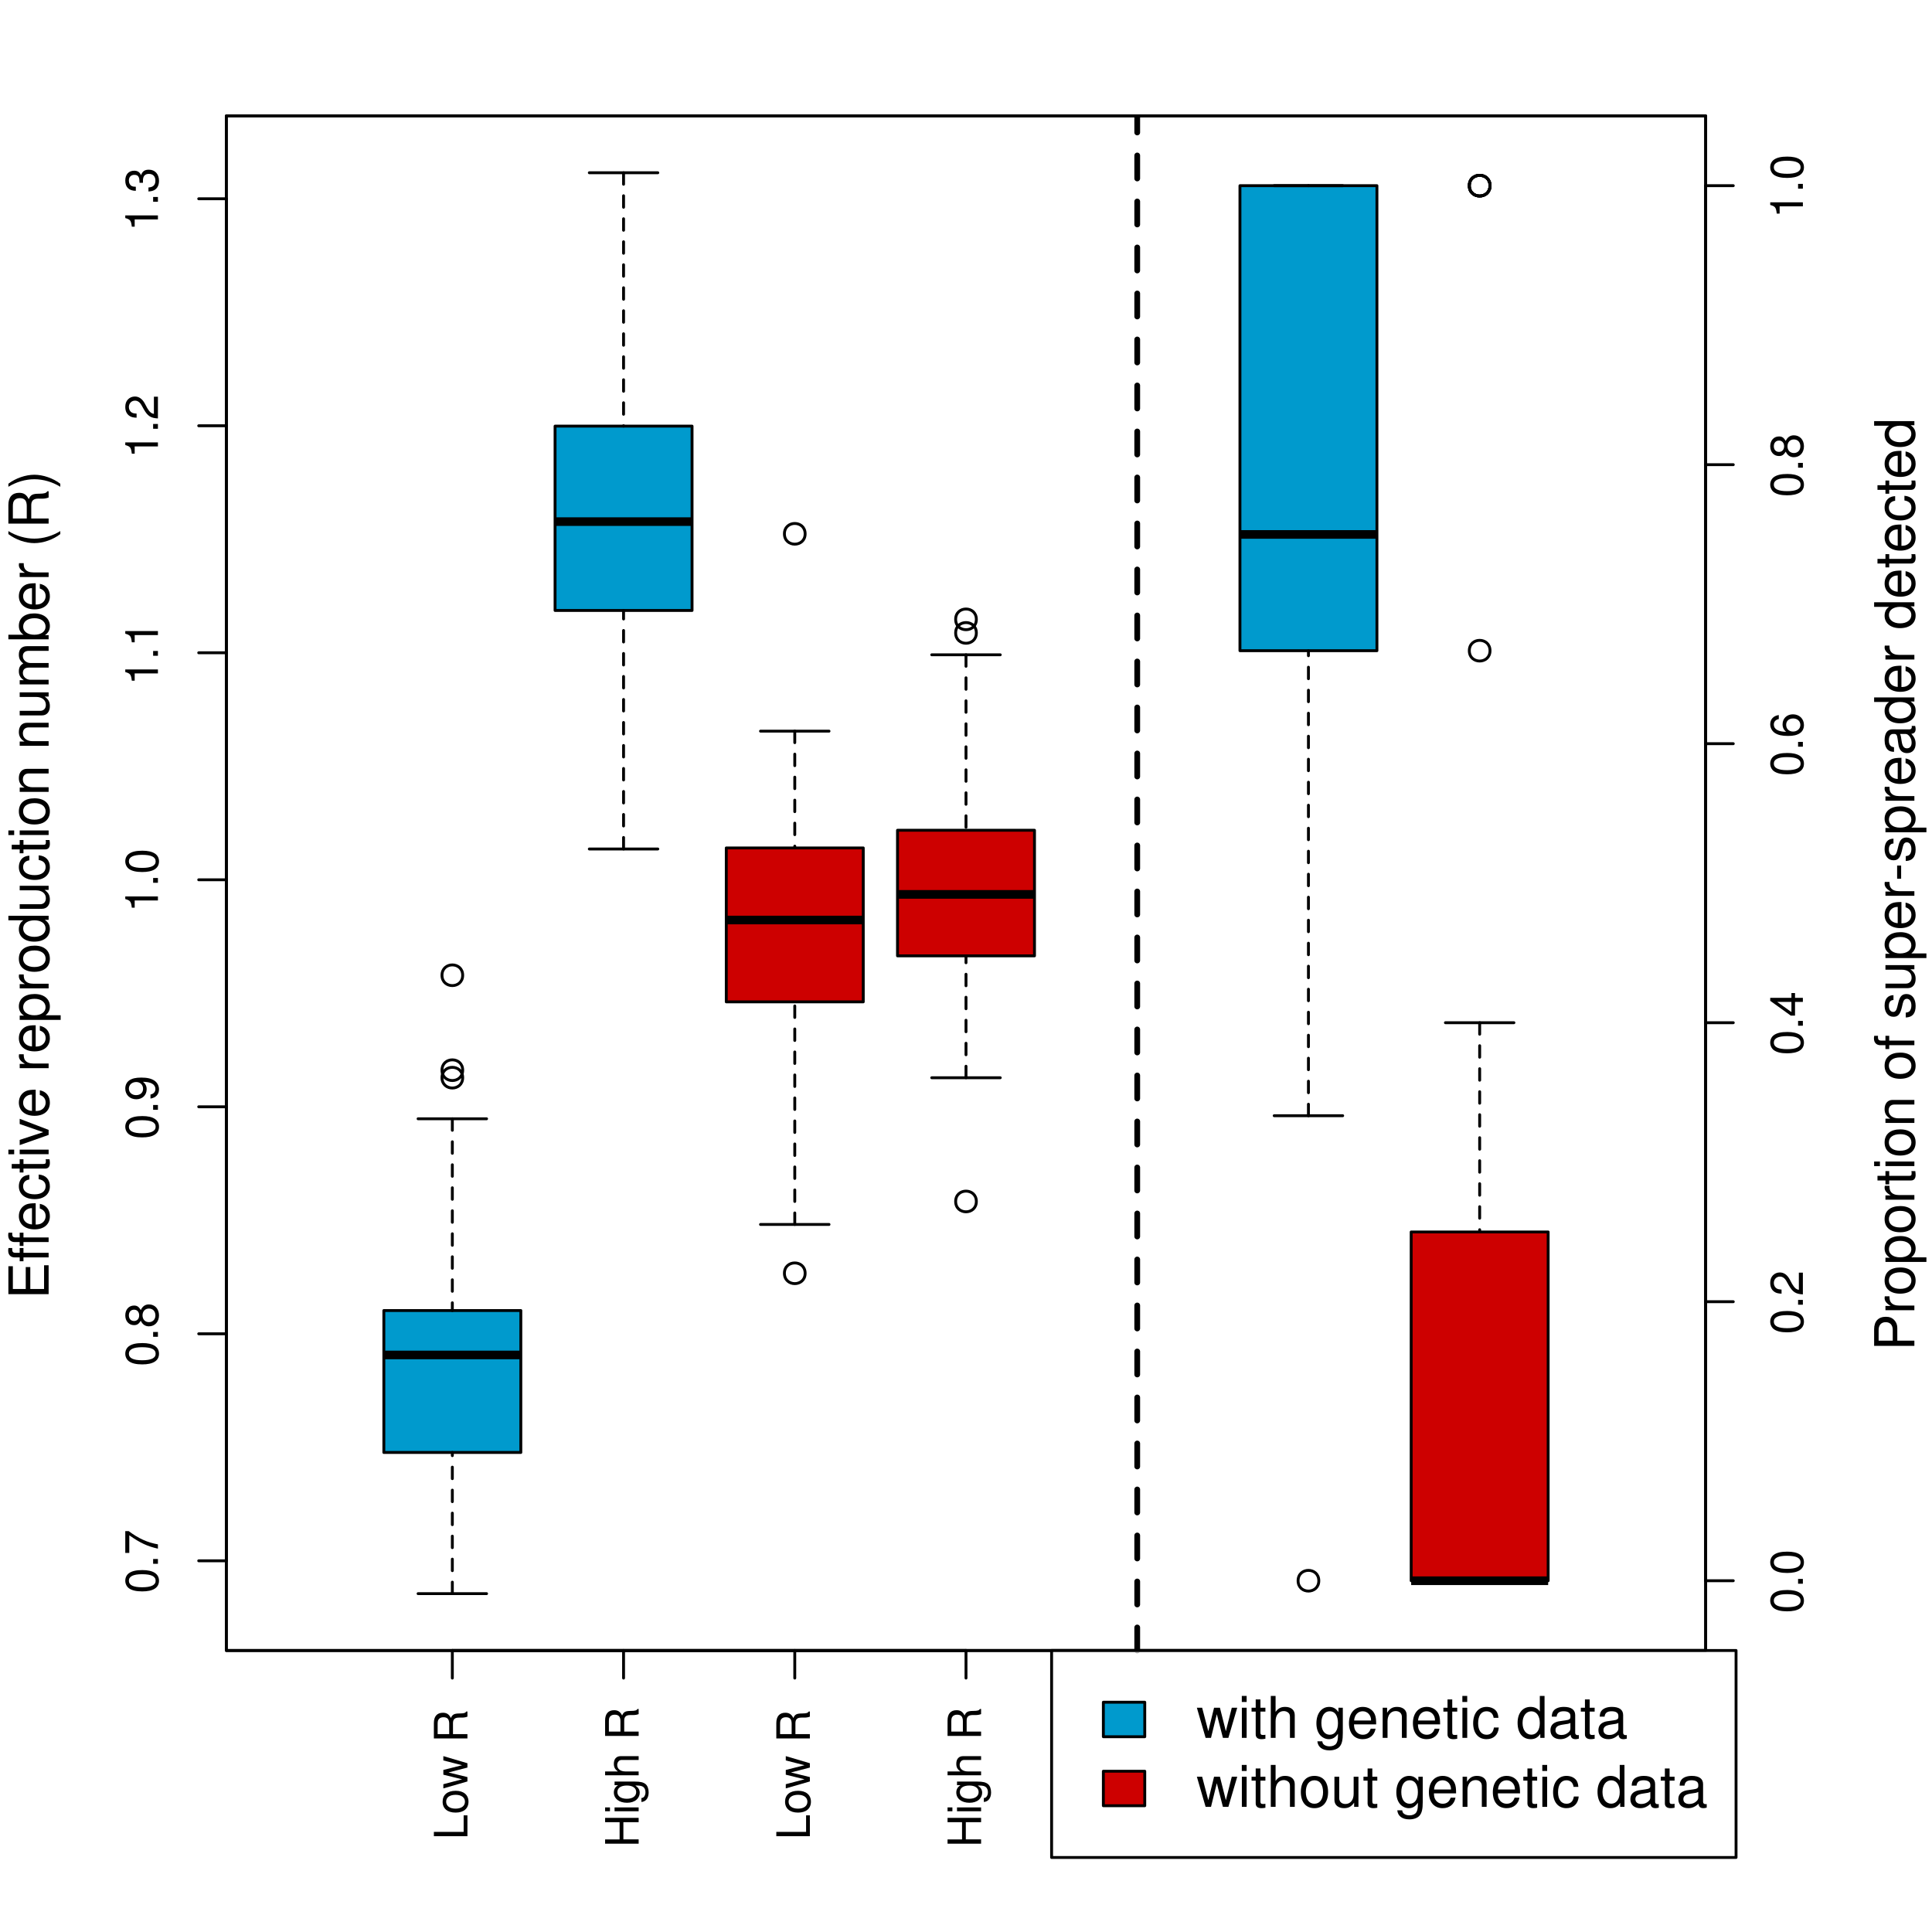 <?xml version="1.0" encoding="UTF-8"?>
<svg xmlns="http://www.w3.org/2000/svg" xmlns:xlink="http://www.w3.org/1999/xlink" width="504pt" height="504pt" viewBox="0 0 504 504" version="1.1">
<defs>
<g>
<symbol overflow="visible" id="glyph0-0">
<path style="stroke:none;" d="M -8.75 -2.078 L -8.75 -0.953 L 0 -0.953 L 0 -6.391 L -0.984 -6.391 L -0.984 -2.078 Z M -8.75 -2.078 "/>
</symbol>
<symbol overflow="visible" id="glyph0-1">
<path style="stroke:none;" d="M -6.469 -3.266 C -6.469 -1.5 -5.203 -0.438 -3.094 -0.438 C -0.984 -0.438 0.281 -1.484 0.281 -3.281 C 0.281 -5.047 -0.984 -6.125 -3.047 -6.125 C -5.219 -6.125 -6.469 -5.078 -6.469 -3.266 Z M -5.547 -3.281 C -5.547 -4.406 -4.625 -5.078 -3.062 -5.078 C -1.578 -5.078 -0.641 -4.375 -0.641 -3.281 C -0.641 -2.156 -1.578 -1.469 -3.094 -1.469 C -4.609 -1.469 -5.547 -2.156 -5.547 -3.281 Z M -5.547 -3.281 "/>
</symbol>
<symbol overflow="visible" id="glyph0-2">
<path style="stroke:none;" d="M 0 -6.641 L -6.281 -8.5 L -6.281 -7.375 L -1.391 -6.125 L -6.281 -4.891 L -6.281 -3.656 L -1.391 -2.453 L -6.281 -1.172 L -6.281 -0.078 L 0 -1.891 L 0 -3.031 L -4.938 -4.234 L 0 -5.516 Z M 0 -6.641 "/>
</symbol>
<symbol overflow="visible" id="glyph0-3">
<path style="stroke:none;" d=""/>
</symbol>
<symbol overflow="visible" id="glyph0-4">
<path style="stroke:none;" d="M -3.766 -2.234 L -3.766 -5.109 C -3.766 -6.109 -3.281 -6.547 -2.203 -6.547 L -1.422 -6.547 C -0.891 -6.547 -0.359 -6.641 0 -6.797 L 0 -8.141 L -0.281 -8.141 C -0.562 -7.734 -0.875 -7.641 -2.047 -7.625 C -3.484 -7.609 -3.906 -7.375 -4.312 -6.438 C -4.797 -7.422 -5.406 -7.812 -6.406 -7.812 C -7.922 -7.812 -8.75 -6.859 -8.75 -5.141 L -8.75 -1.109 L 0 -1.109 L 0 -2.234 Z M -4.75 -2.234 L -7.766 -2.234 L -7.766 -4.938 C -7.766 -5.562 -7.672 -5.922 -7.422 -6.188 C -7.172 -6.484 -6.781 -6.641 -6.25 -6.641 C -5.219 -6.641 -4.75 -6.125 -4.75 -4.938 Z M -4.75 -2.234 "/>
</symbol>
<symbol overflow="visible" id="glyph0-5">
<path style="stroke:none;" d="M -3.984 -6.609 L 0 -6.609 L 0 -7.734 L -8.75 -7.734 L -8.75 -6.609 L -4.969 -6.609 L -4.969 -2.109 L -8.75 -2.109 L -8.75 -1 L 0 -1 L 0 -2.125 L -3.984 -2.125 Z M -3.984 -6.609 "/>
</symbol>
<symbol overflow="visible" id="glyph0-6">
<path style="stroke:none;" d="M -6.281 -1.797 L -6.281 -0.797 L 0 -0.797 L 0 -1.797 Z M -8.75 -1.797 L -8.75 -0.797 L -7.484 -0.797 L -7.484 -1.797 Z M -8.75 -1.797 "/>
</symbol>
<symbol overflow="visible" id="glyph0-7">
<path style="stroke:none;" d="M -6.281 -4.938 L -5.375 -4.938 C -6.125 -4.438 -6.469 -3.828 -6.469 -3.031 C -6.469 -1.422 -5.078 -0.344 -3.031 -0.344 C -2 -0.344 -1.156 -0.625 -0.562 -1.141 C -0.031 -1.609 0.281 -2.281 0.281 -2.938 C 0.281 -3.734 -0.062 -4.281 -0.859 -4.844 L -0.531 -4.844 C 0.328 -4.844 0.844 -4.734 1.188 -4.484 C 1.562 -4.219 1.781 -3.703 1.781 -3.094 C 1.781 -2.641 1.656 -2.234 1.438 -1.953 C 1.266 -1.734 1.094 -1.625 0.719 -1.578 L 0.719 -0.547 C 1.906 -0.656 2.609 -1.578 2.609 -3.062 C 2.609 -4 2.312 -4.797 1.812 -5.203 C 1.234 -5.688 0.438 -5.875 -1.031 -5.875 L -6.281 -5.875 Z M -5.547 -3.125 C -5.547 -4.219 -4.625 -4.844 -3.062 -4.844 C -1.562 -4.844 -0.641 -4.203 -0.641 -3.141 C -0.641 -2.047 -1.578 -1.391 -3.094 -1.391 C -4.609 -1.391 -5.547 -2.062 -5.547 -3.125 Z M -5.547 -3.125 "/>
</symbol>
<symbol overflow="visible" id="glyph0-8">
<path style="stroke:none;" d="M -8.75 -0.844 L 0 -0.844 L 0 -1.844 L -3.469 -1.844 C -4.75 -1.844 -5.594 -2.516 -5.594 -3.547 C -5.594 -3.859 -5.484 -4.188 -5.297 -4.422 C -5.094 -4.719 -4.797 -4.844 -4.359 -4.844 L 0 -4.844 L 0 -5.828 L -4.75 -5.828 C -5.812 -5.828 -6.469 -5.078 -6.469 -3.859 C -6.469 -2.969 -6.188 -2.422 -5.422 -1.844 L -8.75 -1.844 Z M -8.75 -0.844 "/>
</symbol>
<symbol overflow="visible" id="glyph0-9">
<path style="stroke:none;" d="M -8.516 -3.297 C -8.516 -2.516 -8.156 -1.781 -7.578 -1.344 C -6.828 -0.797 -5.688 -0.516 -4.109 -0.516 C -1.25 -0.516 0.281 -1.469 0.281 -3.297 C 0.281 -5.094 -1.25 -6.078 -4.047 -6.078 C -5.703 -6.078 -6.797 -5.812 -7.578 -5.25 C -8.172 -4.812 -8.516 -4.109 -8.516 -3.297 Z M -7.578 -3.297 C -7.578 -4.438 -6.422 -5 -4.141 -5 C -1.734 -5 -0.594 -4.453 -0.594 -3.281 C -0.594 -2.156 -1.781 -1.594 -4.109 -1.594 C -6.438 -1.594 -7.578 -2.156 -7.578 -3.297 Z M -7.578 -3.297 "/>
</symbol>
<symbol overflow="visible" id="glyph0-10">
<path style="stroke:none;" d="M -1.25 -2.297 L -1.25 -1.047 L 0 -1.047 L 0 -2.297 Z M -1.25 -2.297 "/>
</symbol>
<symbol overflow="visible" id="glyph0-11">
<path style="stroke:none;" d="M -8.516 -6.234 L -8.516 -0.547 L -7.469 -0.547 L -7.469 -5.141 C -4.578 -3.125 -2.797 -2.297 0 -1.656 L 0 -2.781 C -2.719 -3.25 -5.062 -4.312 -7.625 -6.234 Z M -8.516 -6.234 "/>
</symbol>
<symbol overflow="visible" id="glyph0-12">
<path style="stroke:none;" d="M -4.469 -4.688 C -5 -5.562 -5.438 -5.859 -6.234 -5.859 C -7.578 -5.859 -8.516 -4.812 -8.516 -3.297 C -8.516 -1.797 -7.578 -0.75 -6.234 -0.75 C -5.453 -0.75 -5.016 -1.031 -4.469 -1.891 C -4.016 -0.922 -3.297 -0.438 -2.359 -0.438 C -0.797 -0.438 0.281 -1.625 0.281 -3.297 C 0.281 -4.984 -0.797 -6.156 -2.359 -6.156 C -3.297 -6.156 -4.016 -5.672 -4.469 -4.688 Z M -7.578 -3.297 C -7.578 -4.203 -7.047 -4.781 -6.219 -4.781 C -5.422 -4.781 -4.891 -4.188 -4.891 -3.297 C -4.891 -2.406 -5.422 -1.828 -6.234 -1.828 C -7.047 -1.828 -7.578 -2.406 -7.578 -3.297 Z M -4.016 -3.297 C -4.016 -4.359 -3.344 -5.078 -2.344 -5.078 C -1.328 -5.078 -0.656 -4.359 -0.656 -3.281 C -0.656 -2.25 -1.344 -1.531 -2.344 -1.531 C -3.344 -1.531 -4.016 -2.25 -4.016 -3.297 Z M -4.016 -3.297 "/>
</symbol>
<symbol overflow="visible" id="glyph0-13">
<path style="stroke:none;" d="M -1.938 -0.641 C -0.547 -0.844 0.281 -1.75 0.281 -3.047 C 0.281 -3.984 -0.188 -4.844 -0.938 -5.328 C -1.766 -5.875 -2.812 -6.109 -4.359 -6.109 C -5.781 -6.109 -6.703 -5.891 -7.453 -5.391 C -8.141 -4.922 -8.516 -4.172 -8.516 -3.234 C -8.516 -1.625 -7.312 -0.453 -5.641 -0.453 C -4.062 -0.453 -2.938 -1.531 -2.938 -3.078 C -2.938 -3.875 -3.234 -4.469 -3.891 -5.016 C -1.812 -5 -0.656 -4.328 -0.656 -3.125 C -0.656 -2.375 -1.125 -1.859 -1.938 -1.688 Z M -7.578 -3.234 C -7.578 -4.219 -6.766 -4.953 -5.656 -4.953 C -4.625 -4.953 -3.875 -4.219 -3.875 -3.188 C -3.875 -2.172 -4.578 -1.531 -5.719 -1.531 C -6.797 -1.531 -7.578 -2.25 -7.578 -3.234 Z M -7.578 -3.234 "/>
</symbol>
<symbol overflow="visible" id="glyph0-14">
<path style="stroke:none;" d="M -6.062 -3.109 L 0 -3.109 L 0 -4.156 L -8.516 -4.156 L -8.516 -3.469 C -7.203 -3.094 -7.016 -2.859 -6.812 -1.219 L -6.062 -1.219 Z M -6.062 -3.109 "/>
</symbol>
<symbol overflow="visible" id="glyph0-15">
<path style="stroke:none;" d="M -1.047 -6.078 L -1.047 -1.594 C -1.734 -1.703 -2.188 -2.094 -2.797 -3.125 L -3.438 -4.328 C -4.094 -5.516 -4.969 -6.125 -6.016 -6.125 C -6.719 -6.125 -7.375 -5.844 -7.844 -5.344 C -8.297 -4.844 -8.516 -4.219 -8.516 -3.406 C -8.516 -2.328 -8.125 -1.531 -7.406 -1.062 C -6.953 -0.75 -6.422 -0.625 -5.562 -0.594 L -5.562 -1.656 C -6.125 -1.688 -6.484 -1.766 -6.75 -1.906 C -7.266 -2.188 -7.578 -2.734 -7.578 -3.375 C -7.578 -4.328 -6.906 -5.047 -5.984 -5.047 C -5.312 -5.047 -4.734 -4.656 -4.312 -3.906 L -3.688 -2.797 C -2.672 -1.016 -1.875 -0.5 0 -0.406 L 0 -6.078 Z M -1.047 -6.078 "/>
</symbol>
<symbol overflow="visible" id="glyph0-16">
<path style="stroke:none;" d="M -3.906 -2.656 L -3.906 -3.234 C -3.906 -4.391 -3.391 -4.984 -2.359 -4.984 C -1.297 -4.984 -0.656 -4.328 -0.656 -3.234 C -0.656 -2.078 -1.234 -1.516 -2.469 -1.438 L -2.469 -0.391 C -1.781 -0.438 -1.344 -0.547 -0.953 -0.75 C -0.141 -1.188 0.281 -2.031 0.281 -3.188 C 0.281 -4.938 -0.766 -6.078 -2.375 -6.078 C -3.453 -6.078 -4.062 -5.656 -4.406 -4.625 C -4.719 -5.422 -5.312 -5.812 -6.172 -5.812 C -7.625 -5.812 -8.516 -4.844 -8.516 -3.234 C -8.516 -1.516 -7.578 -0.594 -5.766 -0.562 L -5.766 -1.625 C -6.281 -1.625 -6.562 -1.688 -6.828 -1.812 C -7.297 -2.047 -7.578 -2.578 -7.578 -3.234 C -7.578 -4.172 -7.031 -4.734 -6.125 -4.734 C -5.531 -4.734 -5.172 -4.531 -4.984 -4.062 C -4.859 -3.766 -4.812 -3.391 -4.797 -2.656 Z M -3.906 -2.656 "/>
</symbol>
<symbol overflow="visible" id="glyph0-17">
<path style="stroke:none;" d="M -2.047 -3.922 L 0 -3.922 L 0 -4.984 L -2.047 -4.984 L -2.047 -6.234 L -2.984 -6.234 L -2.984 -4.984 L -8.516 -4.984 L -8.516 -4.203 L -3.156 -0.344 L -2.047 -0.344 Z M -2.984 -3.922 L -2.984 -1.266 L -6.703 -3.922 Z M -2.984 -3.922 "/>
</symbol>
<symbol overflow="visible" id="glyph0-18">
<path style="stroke:none;" d="M -6.281 -5.969 C -7.688 -5.766 -8.516 -4.859 -8.516 -3.562 C -8.516 -2.625 -8.047 -1.781 -7.297 -1.281 C -6.469 -0.75 -5.422 -0.516 -3.875 -0.516 C -2.453 -0.516 -1.531 -0.734 -0.781 -1.234 C -0.094 -1.688 0.281 -2.438 0.281 -3.375 C 0.281 -4.984 -0.922 -6.156 -2.594 -6.156 C -4.172 -6.156 -5.297 -5.078 -5.297 -3.547 C -5.297 -2.719 -4.969 -2.047 -4.344 -1.594 C -6.422 -1.609 -7.578 -2.281 -7.578 -3.484 C -7.578 -4.234 -7.109 -4.75 -6.281 -4.922 Z M -4.359 -3.422 C -4.359 -4.438 -3.641 -5.078 -2.516 -5.078 C -1.438 -5.078 -0.656 -4.359 -0.656 -3.391 C -0.656 -2.406 -1.469 -1.656 -2.562 -1.656 C -3.625 -1.656 -4.359 -2.375 -4.359 -3.422 Z M -4.359 -3.422 "/>
</symbol>
<symbol overflow="visible" id="glyph1-0">
<path style="stroke:none;" d="M -4.781 -2.641 L -4.781 -8.359 L -5.969 -8.359 L -5.969 -2.641 L -9.328 -2.641 L -9.328 -8.578 L -10.5 -8.578 L -10.5 -1.297 L 0 -1.297 L 0 -8.828 L -1.188 -8.828 L -1.188 -2.641 Z M -4.781 -2.641 "/>
</symbol>
<symbol overflow="visible" id="glyph1-1">
<path style="stroke:none;" d="M -7.547 -3.719 L -7.547 -2.469 L -8.734 -2.469 C -9.234 -2.469 -9.5 -2.75 -9.5 -3.297 C -9.5 -3.406 -9.5 -3.438 -9.484 -3.719 L -10.469 -3.719 C -10.531 -3.438 -10.547 -3.281 -10.547 -3.047 C -10.547 -1.938 -9.906 -1.266 -8.828 -1.266 L -7.547 -1.266 L -7.547 -0.266 L -6.562 -0.266 L -6.562 -1.266 L 0 -1.266 L 0 -2.469 L -6.562 -2.469 L -6.562 -3.719 Z M -7.547 -3.719 "/>
</symbol>
<symbol overflow="visible" id="glyph1-2">
<path style="stroke:none;" d="M -3.375 -7.391 C -4.531 -7.391 -5.219 -7.297 -5.781 -7.094 C -7.016 -6.594 -7.766 -5.453 -7.766 -4.031 C -7.766 -1.938 -6.156 -0.578 -3.672 -0.578 C -1.203 -0.578 0.328 -1.891 0.328 -4 C 0.328 -5.734 -0.641 -6.922 -2.297 -7.234 L -2.297 -6.016 C -1.297 -5.688 -0.781 -5.016 -0.781 -4.047 C -0.781 -3.281 -1.125 -2.641 -1.75 -2.234 C -2.188 -1.938 -2.625 -1.844 -3.375 -1.828 Z M -4.344 -1.859 C -5.75 -1.953 -6.656 -2.812 -6.656 -4.016 C -6.656 -5.203 -5.672 -6.109 -4.438 -6.109 C -4.406 -6.109 -4.375 -6.109 -4.344 -6.094 Z M -4.344 -1.859 "/>
</symbol>
<symbol overflow="visible" id="glyph1-3">
<path style="stroke:none;" d="M -5.016 -6.781 C -5.75 -6.734 -6.219 -6.562 -6.641 -6.281 C -7.344 -5.766 -7.766 -4.859 -7.766 -3.797 C -7.766 -1.766 -6.156 -0.453 -3.641 -0.453 C -1.203 -0.453 0.328 -1.75 0.328 -3.781 C 0.328 -5.594 -0.75 -6.734 -2.594 -6.875 L -2.594 -5.656 C -1.391 -5.453 -0.781 -4.844 -0.781 -3.812 C -0.781 -2.5 -1.859 -1.703 -3.641 -1.703 C -5.531 -1.703 -6.656 -2.484 -6.656 -3.781 C -6.656 -4.797 -6.062 -5.438 -5.016 -5.578 Z M -5.016 -6.781 "/>
</symbol>
<symbol overflow="visible" id="glyph1-4">
<path style="stroke:none;" d="M -7.547 -3.656 L -7.547 -2.422 L -9.625 -2.422 L -9.625 -1.219 L -7.547 -1.219 L -7.547 -0.203 L -6.562 -0.203 L -6.562 -1.219 L -0.859 -1.219 C -0.094 -1.219 0.328 -1.75 0.328 -2.672 C 0.328 -2.969 0.297 -3.25 0.234 -3.656 L -0.781 -3.656 C -0.734 -3.5 -0.719 -3.312 -0.719 -3.078 C -0.719 -2.562 -0.859 -2.422 -1.391 -2.422 L -6.562 -2.422 L -6.562 -3.656 Z M -7.547 -3.656 "/>
</symbol>
<symbol overflow="visible" id="glyph1-5">
<path style="stroke:none;" d="M -7.547 -2.156 L -7.547 -0.969 L 0 -0.969 L 0 -2.156 Z M -10.5 -2.156 L -10.5 -0.953 L -8.984 -0.953 L -8.984 -2.156 Z M -10.5 -2.156 "/>
</symbol>
<symbol overflow="visible" id="glyph1-6">
<path style="stroke:none;" d="M 0 -4.109 L -7.547 -7 L -7.547 -5.641 L -1.422 -3.516 L -7.547 -1.5 L -7.547 -0.141 L 0 -2.797 Z M 0 -4.109 "/>
</symbol>
<symbol overflow="visible" id="glyph1-7">
<path style="stroke:none;" d=""/>
</symbol>
<symbol overflow="visible" id="glyph1-8">
<path style="stroke:none;" d="M -7.547 -1 L 0 -1 L 0 -2.203 L -3.922 -2.203 C -5 -2.203 -5.703 -2.484 -6.125 -3.047 C -6.391 -3.422 -6.484 -3.781 -6.5 -4.625 L -7.719 -4.625 C -7.75 -4.422 -7.766 -4.328 -7.766 -4.156 C -7.766 -3.391 -7.297 -2.797 -6.188 -2.109 L -7.547 -2.109 Z M -7.547 -1 "/>
</symbol>
<symbol overflow="visible" id="glyph1-9">
<path style="stroke:none;" d="M 3.141 -0.781 L 3.141 -1.984 L -0.797 -1.984 C -0.016 -2.625 0.328 -3.328 0.328 -4.312 C 0.328 -6.25 -1.234 -7.531 -3.641 -7.531 C -6.188 -7.531 -7.766 -6.297 -7.766 -4.297 C -7.766 -3.266 -7.297 -2.453 -6.406 -1.891 L -7.547 -1.891 L -7.547 -0.781 Z M -6.641 -4.094 C -6.641 -5.422 -5.469 -6.281 -3.672 -6.281 C -1.953 -6.281 -0.797 -5.406 -0.797 -4.094 C -0.797 -2.828 -1.938 -1.984 -3.719 -1.984 C -5.484 -1.984 -6.641 -2.828 -6.641 -4.094 Z M -6.641 -4.094 "/>
</symbol>
<symbol overflow="visible" id="glyph1-10">
<path style="stroke:none;" d="M -7.766 -3.922 C -7.766 -1.797 -6.25 -0.516 -3.719 -0.516 C -1.188 -0.516 0.328 -1.781 0.328 -3.938 C 0.328 -6.047 -1.188 -7.344 -3.656 -7.344 C -6.266 -7.344 -7.766 -6.094 -7.766 -3.922 Z M -6.656 -3.938 C -6.656 -5.281 -5.547 -6.094 -3.672 -6.094 C -1.906 -6.094 -0.781 -5.266 -0.781 -3.938 C -0.781 -2.594 -1.891 -1.766 -3.719 -1.766 C -5.531 -1.766 -6.656 -2.594 -6.656 -3.938 Z M -6.656 -3.938 "/>
</symbol>
<symbol overflow="visible" id="glyph1-11">
<path style="stroke:none;" d="M -10.5 -7.125 L -10.5 -5.938 L -6.594 -5.938 C -7.359 -5.438 -7.766 -4.625 -7.766 -3.609 C -7.766 -1.656 -6.188 -0.375 -3.781 -0.375 C -1.234 -0.375 0.328 -1.625 0.328 -3.656 C 0.328 -4.703 -0.062 -5.422 -1 -6.062 L 0 -6.062 L 0 -7.125 Z M -6.641 -3.812 C -6.641 -5.109 -5.484 -5.938 -3.688 -5.938 C -1.938 -5.938 -0.797 -5.094 -0.797 -3.828 C -0.797 -2.5 -1.953 -1.625 -3.719 -1.625 C -5.469 -1.625 -6.641 -2.5 -6.641 -3.812 Z M -6.641 -3.812 "/>
</symbol>
<symbol overflow="visible" id="glyph1-12">
<path style="stroke:none;" d="M 0 -6.938 L -7.547 -6.938 L -7.547 -5.75 L -3.266 -5.75 C -1.734 -5.75 -0.719 -4.938 -0.719 -3.688 C -0.719 -2.734 -1.297 -2.125 -2.203 -2.125 L -7.547 -2.125 L -7.547 -0.938 L -1.734 -0.938 C -0.469 -0.938 0.328 -1.875 0.328 -3.344 C 0.328 -4.453 -0.062 -5.156 -1.047 -5.859 L 0 -5.859 Z M 0 -6.938 "/>
</symbol>
<symbol overflow="visible" id="glyph1-13">
<path style="stroke:none;" d="M -7.547 -1.016 L 0 -1.016 L 0 -2.219 L -4.156 -2.219 C -5.703 -2.219 -6.719 -3.031 -6.719 -4.266 C -6.719 -5.219 -6.141 -5.812 -5.234 -5.812 L 0 -5.812 L 0 -7.016 L -5.703 -7.016 C -6.953 -7.016 -7.766 -6.078 -7.766 -4.625 C -7.766 -3.5 -7.328 -2.781 -6.281 -2.125 L -7.547 -2.125 Z M -7.547 -1.016 "/>
</symbol>
<symbol overflow="visible" id="glyph1-14">
<path style="stroke:none;" d="M -7.547 -1.016 L 0 -1.016 L 0 -2.219 L -4.734 -2.219 C -5.828 -2.219 -6.719 -3.016 -6.719 -3.984 C -6.719 -4.891 -6.172 -5.391 -5.203 -5.391 L 0 -5.391 L 0 -6.594 L -4.734 -6.594 C -5.828 -6.594 -6.719 -7.391 -6.719 -8.375 C -6.719 -9.25 -6.156 -9.766 -5.203 -9.766 L 0 -9.766 L 0 -10.984 L -5.656 -10.984 C -7.016 -10.984 -7.766 -10.203 -7.766 -8.781 C -7.766 -7.781 -7.469 -7.172 -6.609 -6.469 C -7.422 -6.016 -7.766 -5.422 -7.766 -4.438 C -7.766 -3.422 -7.391 -2.766 -6.484 -2.125 L -7.547 -2.125 Z M -7.547 -1.016 "/>
</symbol>
<symbol overflow="visible" id="glyph1-15">
<path style="stroke:none;" d="M -10.5 -0.781 L 0 -0.781 L 0 -1.859 L -0.969 -1.859 C -0.094 -2.438 0.328 -3.203 0.328 -4.25 C 0.328 -6.234 -1.297 -7.531 -3.797 -7.531 C -6.25 -7.531 -7.766 -6.297 -7.766 -4.312 C -7.766 -3.266 -7.375 -2.531 -6.531 -1.969 L -10.5 -1.969 Z M -6.641 -4.078 C -6.641 -5.422 -5.469 -6.281 -3.672 -6.281 C -1.953 -6.281 -0.797 -5.391 -0.797 -4.078 C -0.797 -2.812 -1.938 -1.969 -3.719 -1.969 C -5.484 -1.969 -6.641 -2.812 -6.641 -4.078 Z M -6.641 -4.078 "/>
</symbol>
<symbol overflow="visible" id="glyph1-16">
<path style="stroke:none;" d="M -10.5 -3.406 C -8.609 -1.953 -6 -1.047 -3.734 -1.047 C -1.453 -1.047 1.172 -1.953 3.047 -3.406 L 3.047 -4.188 C 1 -2.922 -1.422 -2.219 -3.734 -2.219 C -6.016 -2.219 -8.453 -2.922 -10.5 -4.188 Z M -10.5 -3.406 "/>
</symbol>
<symbol overflow="visible" id="glyph1-17">
<path style="stroke:none;" d="M -4.531 -2.672 L -4.531 -6.141 C -4.531 -7.328 -3.953 -7.859 -2.656 -7.859 L -1.719 -7.844 C -1.062 -7.844 -0.438 -7.969 0 -8.156 L 0 -9.781 L -0.328 -9.781 C -0.672 -9.281 -1.047 -9.172 -2.453 -9.141 C -4.172 -9.141 -4.703 -8.859 -5.188 -7.719 C -5.766 -8.906 -6.5 -9.375 -7.688 -9.375 C -9.516 -9.375 -10.5 -8.234 -10.5 -6.188 L -10.5 -1.344 L 0 -1.344 L 0 -2.672 Z M -5.703 -2.672 L -9.328 -2.672 L -9.328 -5.922 C -9.328 -6.672 -9.203 -7.109 -8.922 -7.438 C -8.609 -7.797 -8.141 -7.984 -7.5 -7.984 C -6.266 -7.984 -5.703 -7.344 -5.703 -5.922 Z M -5.703 -2.672 "/>
</symbol>
<symbol overflow="visible" id="glyph1-18">
<path style="stroke:none;" d="M 3.047 -1.344 C 1.172 -2.781 -1.453 -3.688 -3.719 -3.688 C -6 -3.688 -8.609 -2.781 -10.5 -1.344 L -10.5 -0.547 C -8.438 -1.812 -6.016 -2.516 -3.719 -2.516 C -1.422 -2.516 1.016 -1.812 3.047 -0.547 Z M 3.047 -1.344 "/>
</symbol>
<symbol overflow="visible" id="glyph1-19">
<path style="stroke:none;" d="M -4.453 -2.656 L -4.453 -5.953 C -4.453 -6.766 -4.703 -7.422 -5.203 -7.984 C -5.781 -8.609 -6.453 -8.891 -7.422 -8.891 C -9.391 -8.891 -10.5 -7.719 -10.5 -5.641 L -10.5 -1.312 L 0 -1.312 L 0 -2.656 Z M -5.641 -2.656 L -9.328 -2.656 L -9.328 -5.453 C -9.328 -6.734 -8.625 -7.484 -7.484 -7.484 C -6.328 -7.484 -5.641 -6.734 -5.641 -5.453 Z M -5.641 -2.656 "/>
</symbol>
<symbol overflow="visible" id="glyph1-20">
<path style="stroke:none;" d="M -5.453 -6.312 C -6.922 -6.297 -7.766 -5.312 -7.766 -3.578 C -7.766 -1.812 -6.859 -0.672 -5.453 -0.672 C -4.281 -0.672 -3.719 -1.281 -3.281 -3.062 L -3.016 -4.188 C -2.812 -5.031 -2.5 -5.359 -1.953 -5.359 C -1.25 -5.359 -0.781 -4.656 -0.781 -3.594 C -0.781 -2.953 -0.969 -2.406 -1.281 -2.109 C -1.5 -1.922 -1.719 -1.828 -2.25 -1.75 L -2.25 -0.484 C -0.5 -0.547 0.328 -1.531 0.328 -3.5 C 0.328 -5.406 -0.609 -6.609 -2.062 -6.609 C -3.188 -6.609 -3.797 -5.984 -4.156 -4.484 L -4.438 -3.328 C -4.672 -2.344 -4.984 -1.938 -5.516 -1.938 C -6.203 -1.938 -6.656 -2.547 -6.656 -3.531 C -6.656 -4.5 -6.234 -5.016 -5.453 -5.047 Z M -5.453 -6.312 "/>
</symbol>
<symbol overflow="visible" id="glyph1-21">
<path style="stroke:none;" d="M -4.5 -4.094 L -4.5 -0.656 L -3.453 -0.656 L -3.453 -4.094 Z M -4.5 -4.094 "/>
</symbol>
<symbol overflow="visible" id="glyph1-22">
<path style="stroke:none;" d="M -0.703 -7.703 C -0.672 -7.578 -0.672 -7.516 -0.672 -7.453 C -0.672 -7.031 -0.891 -6.797 -1.266 -6.797 L -5.703 -6.797 C -7.047 -6.797 -7.766 -5.812 -7.766 -3.969 C -7.766 -2.859 -7.453 -1.953 -6.891 -1.453 C -6.5 -1.109 -6.062 -0.969 -5.312 -0.938 L -5.312 -2.141 C -6.234 -2.25 -6.656 -2.797 -6.656 -3.922 C -6.656 -5 -6.25 -5.609 -5.531 -5.609 L -5.219 -5.609 C -4.703 -5.609 -4.5 -5.297 -4.375 -4.344 C -4.156 -2.656 -4.109 -2.391 -3.922 -1.938 C -3.562 -1.047 -2.875 -0.609 -1.906 -0.609 C -0.531 -0.609 0.328 -1.562 0.328 -3.078 C 0.328 -4.031 0 -4.797 -0.781 -5.641 C -0.016 -5.734 0.328 -6.109 0.328 -6.891 C 0.328 -7.125 0.297 -7.312 0.203 -7.703 Z M -2.375 -5.609 C -1.969 -5.609 -1.734 -5.484 -1.391 -5.125 C -0.953 -4.641 -0.719 -4.047 -0.719 -3.344 C -0.719 -2.406 -1.172 -1.859 -1.938 -1.859 C -2.719 -1.859 -3.125 -2.391 -3.312 -3.672 C -3.484 -4.938 -3.547 -5.203 -3.734 -5.609 Z M -2.375 -5.609 "/>
</symbol>
<symbol overflow="visible" id="glyph2-0">
<path style="stroke:none;" d="M 8.312 0 L 10.625 -7.859 L 9.203 -7.859 L 7.656 -1.734 L 6.109 -7.859 L 4.578 -7.859 L 3.078 -1.734 L 1.469 -7.859 L 0.094 -7.859 L 2.375 0 L 3.781 0 L 5.297 -6.172 L 6.891 0 Z M 8.312 0 "/>
</symbol>
<symbol overflow="visible" id="glyph2-1">
<path style="stroke:none;" d="M 2.25 -7.859 L 1 -7.859 L 1 0 L 2.25 0 Z M 2.25 -10.938 L 0.984 -10.938 L 0.984 -9.359 L 2.25 -9.359 Z M 2.25 -10.938 "/>
</symbol>
<symbol overflow="visible" id="glyph2-2">
<path style="stroke:none;" d="M 3.812 -7.859 L 2.516 -7.859 L 2.516 -10.016 L 1.281 -10.016 L 1.281 -7.859 L 0.203 -7.859 L 0.203 -6.844 L 1.281 -6.844 L 1.281 -0.906 C 1.281 -0.109 1.812 0.344 2.797 0.344 C 3.094 0.344 3.391 0.312 3.812 0.234 L 3.812 -0.812 C 3.641 -0.766 3.453 -0.75 3.203 -0.75 C 2.672 -0.75 2.516 -0.906 2.516 -1.453 L 2.516 -6.844 L 3.812 -6.844 Z M 3.812 -7.859 "/>
</symbol>
<symbol overflow="visible" id="glyph2-3">
<path style="stroke:none;" d="M 1.047 -10.938 L 1.047 0 L 2.297 0 L 2.297 -4.328 C 2.297 -5.938 3.141 -6.984 4.422 -6.984 C 4.828 -6.984 5.234 -6.859 5.531 -6.625 C 5.891 -6.375 6.047 -6 6.047 -5.438 L 6.047 0 L 7.297 0 L 7.297 -5.938 C 7.297 -7.266 6.344 -8.078 4.812 -8.078 C 3.703 -8.078 3.031 -7.734 2.297 -6.781 L 2.297 -10.938 Z M 1.047 -10.938 "/>
</symbol>
<symbol overflow="visible" id="glyph2-4">
<path style="stroke:none;" d=""/>
</symbol>
<symbol overflow="visible" id="glyph2-5">
<path style="stroke:none;" d="M 6.188 -7.859 L 6.188 -6.719 C 5.547 -7.656 4.781 -8.078 3.781 -8.078 C 1.781 -8.078 0.438 -6.344 0.438 -3.797 C 0.438 -2.5 0.781 -1.453 1.422 -0.703 C 2.016 -0.047 2.844 0.344 3.672 0.344 C 4.672 0.344 5.359 -0.078 6.062 -1.062 L 6.062 -0.656 C 6.062 0.406 5.922 1.047 5.609 1.484 C 5.281 1.953 4.641 2.219 3.875 2.219 C 3.297 2.219 2.797 2.062 2.438 1.797 C 2.156 1.578 2.047 1.359 1.969 0.906 L 0.688 0.906 C 0.828 2.391 1.984 3.266 3.828 3.266 C 5 3.266 6 2.891 6.516 2.266 C 7.109 1.547 7.328 0.562 7.328 -1.297 L 7.328 -7.859 Z M 3.922 -6.938 C 5.266 -6.938 6.062 -5.797 6.062 -3.828 C 6.062 -1.953 5.25 -0.812 3.938 -0.812 C 2.562 -0.812 1.734 -1.969 1.734 -3.875 C 1.734 -5.766 2.578 -6.938 3.922 -6.938 Z M 3.922 -6.938 "/>
</symbol>
<symbol overflow="visible" id="glyph2-6">
<path style="stroke:none;" d="M 7.688 -3.516 C 7.688 -4.703 7.609 -5.438 7.375 -6.016 C 6.875 -7.312 5.672 -8.078 4.203 -8.078 C 2.016 -8.078 0.594 -6.406 0.594 -3.828 C 0.594 -1.25 1.969 0.344 4.172 0.344 C 5.969 0.344 7.219 -0.672 7.531 -2.391 L 6.266 -2.391 C 5.922 -1.344 5.219 -0.812 4.219 -0.812 C 3.422 -0.812 2.75 -1.172 2.328 -1.828 C 2.031 -2.281 1.922 -2.734 1.906 -3.516 Z M 1.938 -4.531 C 2.047 -5.984 2.922 -6.938 4.188 -6.938 C 5.422 -6.938 6.359 -5.906 6.359 -4.625 C 6.359 -4.594 6.359 -4.562 6.344 -4.531 Z M 1.938 -4.531 "/>
</symbol>
<symbol overflow="visible" id="glyph2-7">
<path style="stroke:none;" d="M 1.047 -7.859 L 1.047 0 L 2.312 0 L 2.312 -4.328 C 2.312 -5.938 3.156 -6.984 4.438 -6.984 C 5.438 -6.984 6.062 -6.391 6.062 -5.438 L 6.062 0 L 7.312 0 L 7.312 -5.938 C 7.312 -7.25 6.328 -8.078 4.812 -8.078 C 3.641 -8.078 2.891 -7.641 2.203 -6.547 L 2.203 -7.859 Z M 1.047 -7.859 "/>
</symbol>
<symbol overflow="visible" id="glyph2-8">
<path style="stroke:none;" d="M 7.062 -5.219 C 7 -5.984 6.844 -6.484 6.547 -6.922 C 6 -7.656 5.062 -8.078 3.953 -8.078 C 1.844 -8.078 0.469 -6.406 0.469 -3.797 C 0.469 -1.266 1.812 0.344 3.938 0.344 C 5.812 0.344 7 -0.781 7.156 -2.703 L 5.891 -2.703 C 5.688 -1.438 5.047 -0.812 3.969 -0.812 C 2.594 -0.812 1.766 -1.938 1.766 -3.797 C 1.766 -5.766 2.578 -6.938 3.938 -6.938 C 5 -6.938 5.656 -6.312 5.812 -5.219 Z M 7.062 -5.219 "/>
</symbol>
<symbol overflow="visible" id="glyph2-9">
<path style="stroke:none;" d="M 7.422 -10.938 L 6.188 -10.938 L 6.188 -6.875 C 5.656 -7.672 4.812 -8.078 3.766 -8.078 C 1.719 -8.078 0.391 -6.453 0.391 -3.938 C 0.391 -1.297 1.688 0.344 3.812 0.344 C 4.891 0.344 5.641 -0.062 6.312 -1.031 L 6.312 0 L 7.422 0 Z M 3.969 -6.922 C 5.328 -6.922 6.188 -5.719 6.188 -3.844 C 6.188 -2.031 5.312 -0.828 3.984 -0.828 C 2.609 -0.828 1.688 -2.047 1.688 -3.875 C 1.688 -5.703 2.609 -6.922 3.969 -6.922 Z M 3.969 -6.922 "/>
</symbol>
<symbol overflow="visible" id="glyph2-10">
<path style="stroke:none;" d="M 8.031 -0.734 C 7.891 -0.703 7.828 -0.703 7.75 -0.703 C 7.312 -0.703 7.078 -0.938 7.078 -1.312 L 7.078 -5.938 C 7.078 -7.328 6.062 -8.078 4.125 -8.078 C 2.984 -8.078 2.047 -7.75 1.516 -7.172 C 1.156 -6.766 1 -6.312 0.969 -5.531 L 2.234 -5.531 C 2.344 -6.5 2.906 -6.938 4.078 -6.938 C 5.203 -6.938 5.828 -6.516 5.828 -5.766 L 5.828 -5.438 C 5.828 -4.906 5.516 -4.688 4.531 -4.562 C 2.766 -4.328 2.484 -4.281 2.016 -4.078 C 1.094 -3.703 0.625 -3 0.625 -1.984 C 0.625 -0.562 1.625 0.344 3.203 0.344 C 4.203 0.344 5 0 5.875 -0.812 C 5.969 -0.016 6.359 0.344 7.172 0.344 C 7.422 0.344 7.625 0.312 8.031 0.203 Z M 5.828 -2.469 C 5.828 -2.062 5.719 -1.797 5.344 -1.453 C 4.828 -0.984 4.219 -0.75 3.484 -0.75 C 2.5 -0.75 1.938 -1.219 1.938 -2.016 C 1.938 -2.828 2.484 -3.25 3.828 -3.453 C 5.141 -3.625 5.422 -3.688 5.828 -3.891 Z M 5.828 -2.469 "/>
</symbol>
<symbol overflow="visible" id="glyph2-11">
<path style="stroke:none;" d="M 4.078 -8.078 C 1.875 -8.078 0.547 -6.516 0.547 -3.875 C 0.547 -1.234 1.859 0.344 4.094 0.344 C 6.297 0.344 7.656 -1.234 7.656 -3.812 C 7.656 -6.531 6.344 -8.078 4.078 -8.078 Z M 4.094 -6.938 C 5.5 -6.938 6.344 -5.781 6.344 -3.828 C 6.344 -1.984 5.469 -0.812 4.094 -0.812 C 2.703 -0.812 1.844 -1.969 1.844 -3.875 C 1.844 -5.766 2.703 -6.938 4.094 -6.938 Z M 4.094 -6.938 "/>
</symbol>
<symbol overflow="visible" id="glyph2-12">
<path style="stroke:none;" d="M 7.234 0 L 7.234 -7.859 L 5.984 -7.859 L 5.984 -3.406 C 5.984 -1.797 5.141 -0.75 3.844 -0.75 C 2.844 -0.75 2.219 -1.344 2.219 -2.297 L 2.219 -7.859 L 0.969 -7.859 L 0.969 -1.797 C 0.969 -0.5 1.953 0.344 3.484 0.344 C 4.641 0.344 5.375 -0.062 6.109 -1.094 L 6.109 0 Z M 7.234 0 "/>
</symbol>
</g>
<clipPath id="clip1">
  <path d="M 59.039 30.238 L 445.961 30.238 L 445.961 431.559 L 59.039 431.559 Z M 59.039 30.238 "/>
</clipPath>
<clipPath id="clip2">
  <path d="M 59.039 30.238 L 445.961 30.238 L 445.961 431.559 L 59.039 431.559 Z M 59.039 30.238 "/>
</clipPath>
</defs>
<g id="surface136">
<rect x="0" y="0" width="504" height="504" style="fill:rgb(100%,100%,100%);fill-opacity:1;stroke:none;"/>
<g clip-path="url(#clip1)" clip-rule="nonzero">
<path style=" stroke:none;fill-rule:nonzero;fill:rgb(0%,60.392%,80.392%);fill-opacity:1;" d="M 100.133 378.906 L 135.867 378.906 L 135.867 341.879 L 100.133 341.879 Z M 100.133 378.906 "/>
<path style="fill:none;stroke-width:2.25;stroke-linecap:butt;stroke-linejoin:round;stroke:rgb(0%,0%,0%);stroke-opacity:1;stroke-miterlimit:10;" d="M 100.133 353.465 L 135.867 353.465 "/>
<path style="fill:none;stroke-width:0.75;stroke-linecap:round;stroke-linejoin:round;stroke:rgb(0%,0%,0%);stroke-opacity:1;stroke-dasharray:3,3;stroke-miterlimit:10;" d="M 118 415.734 L 118 378.906 "/>
<path style="fill:none;stroke-width:0.75;stroke-linecap:round;stroke-linejoin:round;stroke:rgb(0%,0%,0%);stroke-opacity:1;stroke-dasharray:3,3;stroke-miterlimit:10;" d="M 118 291.855 L 118 341.879 "/>
<path style="fill:none;stroke-width:0.75;stroke-linecap:round;stroke-linejoin:round;stroke:rgb(0%,0%,0%);stroke-opacity:1;stroke-miterlimit:10;" d="M 109.066 415.734 L 126.934 415.734 "/>
<path style="fill:none;stroke-width:0.75;stroke-linecap:round;stroke-linejoin:round;stroke:rgb(0%,0%,0%);stroke-opacity:1;stroke-miterlimit:10;" d="M 109.066 291.855 L 126.934 291.855 "/>
<path style="fill:none;stroke-width:0.75;stroke-linecap:round;stroke-linejoin:round;stroke:rgb(0%,0%,0%);stroke-opacity:1;stroke-miterlimit:10;" d="M 100.133 378.906 L 135.867 378.906 L 135.867 341.879 L 100.133 341.879 L 100.133 378.906 "/>
<path style="fill:none;stroke-width:0.75;stroke-linecap:round;stroke-linejoin:round;stroke:rgb(0%,0%,0%);stroke-opacity:1;stroke-miterlimit:10;" d="M 120.699 281.133 C 120.699 284.734 115.301 284.734 115.301 281.133 C 115.301 277.535 120.699 277.535 120.699 281.133 "/>
<path style="fill:none;stroke-width:0.75;stroke-linecap:round;stroke-linejoin:round;stroke:rgb(0%,0%,0%);stroke-opacity:1;stroke-miterlimit:10;" d="M 120.699 254.414 C 120.699 258.016 115.301 258.016 115.301 254.414 C 115.301 250.816 120.699 250.816 120.699 254.414 "/>
<path style="fill:none;stroke-width:0.75;stroke-linecap:round;stroke-linejoin:round;stroke:rgb(0%,0%,0%);stroke-opacity:1;stroke-miterlimit:10;" d="M 120.699 279.18 C 120.699 282.781 115.301 282.781 115.301 279.18 C 115.301 275.582 120.699 275.582 120.699 279.18 "/>
<path style=" stroke:none;fill-rule:nonzero;fill:rgb(0%,60.392%,80.392%);fill-opacity:1;" d="M 144.801 159.254 L 180.535 159.254 L 180.535 111.164 L 144.801 111.164 Z M 144.801 159.254 "/>
<path style="fill:none;stroke-width:2.25;stroke-linecap:butt;stroke-linejoin:round;stroke:rgb(0%,0%,0%);stroke-opacity:1;stroke-miterlimit:10;" d="M 144.801 136.074 L 180.535 136.074 "/>
<path style="fill:none;stroke-width:0.75;stroke-linecap:round;stroke-linejoin:round;stroke:rgb(0%,0%,0%);stroke-opacity:1;stroke-dasharray:3,3;stroke-miterlimit:10;" d="M 162.668 221.473 L 162.668 159.254 "/>
<path style="fill:none;stroke-width:0.75;stroke-linecap:round;stroke-linejoin:round;stroke:rgb(0%,0%,0%);stroke-opacity:1;stroke-dasharray:3,3;stroke-miterlimit:10;" d="M 162.668 45.066 L 162.668 111.164 "/>
<path style="fill:none;stroke-width:0.75;stroke-linecap:round;stroke-linejoin:round;stroke:rgb(0%,0%,0%);stroke-opacity:1;stroke-miterlimit:10;" d="M 153.734 221.473 L 171.602 221.473 "/>
<path style="fill:none;stroke-width:0.75;stroke-linecap:round;stroke-linejoin:round;stroke:rgb(0%,0%,0%);stroke-opacity:1;stroke-miterlimit:10;" d="M 153.734 45.066 L 171.602 45.066 "/>
<path style="fill:none;stroke-width:0.75;stroke-linecap:round;stroke-linejoin:round;stroke:rgb(0%,0%,0%);stroke-opacity:1;stroke-miterlimit:10;" d="M 144.801 159.254 L 180.535 159.254 L 180.535 111.164 L 144.801 111.164 L 144.801 159.254 "/>
<path style=" stroke:none;fill-rule:nonzero;fill:rgb(80.392%,0%,0%);fill-opacity:1;" d="M 189.465 261.355 L 225.199 261.355 L 225.199 221.203 L 189.465 221.203 Z M 189.465 261.355 "/>
<path style="fill:none;stroke-width:2.25;stroke-linecap:butt;stroke-linejoin:round;stroke:rgb(0%,0%,0%);stroke-opacity:1;stroke-miterlimit:10;" d="M 189.465 240.008 L 225.199 240.008 "/>
<path style="fill:none;stroke-width:0.75;stroke-linecap:round;stroke-linejoin:round;stroke:rgb(0%,0%,0%);stroke-opacity:1;stroke-dasharray:3,3;stroke-miterlimit:10;" d="M 207.332 319.422 L 207.332 261.355 "/>
<path style="fill:none;stroke-width:0.75;stroke-linecap:round;stroke-linejoin:round;stroke:rgb(0%,0%,0%);stroke-opacity:1;stroke-dasharray:3,3;stroke-miterlimit:10;" d="M 207.332 190.734 L 207.332 221.203 "/>
<path style="fill:none;stroke-width:0.75;stroke-linecap:round;stroke-linejoin:round;stroke:rgb(0%,0%,0%);stroke-opacity:1;stroke-miterlimit:10;" d="M 198.398 319.422 L 216.266 319.422 "/>
<path style="fill:none;stroke-width:0.75;stroke-linecap:round;stroke-linejoin:round;stroke:rgb(0%,0%,0%);stroke-opacity:1;stroke-miterlimit:10;" d="M 198.398 190.734 L 216.266 190.734 "/>
<path style="fill:none;stroke-width:0.75;stroke-linecap:round;stroke-linejoin:round;stroke:rgb(0%,0%,0%);stroke-opacity:1;stroke-miterlimit:10;" d="M 189.465 261.355 L 225.199 261.355 L 225.199 221.203 L 189.465 221.203 L 189.465 261.355 "/>
<path style="fill:none;stroke-width:0.75;stroke-linecap:round;stroke-linejoin:round;stroke:rgb(0%,0%,0%);stroke-opacity:1;stroke-miterlimit:10;" d="M 210.035 139.258 C 210.035 142.855 204.633 142.855 204.633 139.258 C 204.633 135.656 210.035 135.656 210.035 139.258 "/>
<path style="fill:none;stroke-width:0.75;stroke-linecap:round;stroke-linejoin:round;stroke:rgb(0%,0%,0%);stroke-opacity:1;stroke-miterlimit:10;" d="M 210.035 332.16 C 210.035 335.758 204.633 335.758 204.633 332.16 C 204.633 328.559 210.035 328.559 210.035 332.16 "/>
<path style=" stroke:none;fill-rule:nonzero;fill:rgb(80.392%,0%,0%);fill-opacity:1;" d="M 234.133 249.352 L 269.867 249.352 L 269.867 216.59 L 234.133 216.59 Z M 234.133 249.352 "/>
<path style="fill:none;stroke-width:2.25;stroke-linecap:butt;stroke-linejoin:round;stroke:rgb(0%,0%,0%);stroke-opacity:1;stroke-miterlimit:10;" d="M 234.133 233.316 L 269.867 233.316 "/>
<path style="fill:none;stroke-width:0.75;stroke-linecap:round;stroke-linejoin:round;stroke:rgb(0%,0%,0%);stroke-opacity:1;stroke-dasharray:3,3;stroke-miterlimit:10;" d="M 252 281.152 L 252 249.352 "/>
<path style="fill:none;stroke-width:0.75;stroke-linecap:round;stroke-linejoin:round;stroke:rgb(0%,0%,0%);stroke-opacity:1;stroke-dasharray:3,3;stroke-miterlimit:10;" d="M 252 170.816 L 252 216.59 "/>
<path style="fill:none;stroke-width:0.75;stroke-linecap:round;stroke-linejoin:round;stroke:rgb(0%,0%,0%);stroke-opacity:1;stroke-miterlimit:10;" d="M 243.066 281.152 L 260.934 281.152 "/>
<path style="fill:none;stroke-width:0.75;stroke-linecap:round;stroke-linejoin:round;stroke:rgb(0%,0%,0%);stroke-opacity:1;stroke-miterlimit:10;" d="M 243.066 170.816 L 260.934 170.816 "/>
<path style="fill:none;stroke-width:0.75;stroke-linecap:round;stroke-linejoin:round;stroke:rgb(0%,0%,0%);stroke-opacity:1;stroke-miterlimit:10;" d="M 234.133 249.352 L 269.867 249.352 L 269.867 216.59 L 234.133 216.59 L 234.133 249.352 "/>
<path style="fill:none;stroke-width:0.75;stroke-linecap:round;stroke-linejoin:round;stroke:rgb(0%,0%,0%);stroke-opacity:1;stroke-miterlimit:10;" d="M 254.699 313.426 C 254.699 317.023 249.301 317.023 249.301 313.426 C 249.301 309.824 254.699 309.824 254.699 313.426 "/>
<path style="fill:none;stroke-width:0.75;stroke-linecap:round;stroke-linejoin:round;stroke:rgb(0%,0%,0%);stroke-opacity:1;stroke-miterlimit:10;" d="M 254.699 165.105 C 254.699 168.707 249.301 168.707 249.301 165.105 C 249.301 161.508 254.699 161.508 254.699 165.105 "/>
<path style="fill:none;stroke-width:0.75;stroke-linecap:round;stroke-linejoin:round;stroke:rgb(0%,0%,0%);stroke-opacity:1;stroke-miterlimit:10;" d="M 254.699 161.57 C 254.699 165.172 249.301 165.172 249.301 161.57 C 249.301 157.969 254.699 157.969 254.699 161.57 "/>
</g>
<path style="fill:none;stroke-width:0.75;stroke-linecap:round;stroke-linejoin:round;stroke:rgb(0%,0%,0%);stroke-opacity:1;stroke-miterlimit:10;" d="M 118 430.559 L 252 430.559 "/>
<path style="fill:none;stroke-width:0.75;stroke-linecap:round;stroke-linejoin:round;stroke:rgb(0%,0%,0%);stroke-opacity:1;stroke-miterlimit:10;" d="M 118 430.559 L 118 437.762 "/>
<path style="fill:none;stroke-width:0.75;stroke-linecap:round;stroke-linejoin:round;stroke:rgb(0%,0%,0%);stroke-opacity:1;stroke-miterlimit:10;" d="M 162.668 430.559 L 162.668 437.762 "/>
<path style="fill:none;stroke-width:0.75;stroke-linecap:round;stroke-linejoin:round;stroke:rgb(0%,0%,0%);stroke-opacity:1;stroke-miterlimit:10;" d="M 207.332 430.559 L 207.332 437.762 "/>
<path style="fill:none;stroke-width:0.75;stroke-linecap:round;stroke-linejoin:round;stroke:rgb(0%,0%,0%);stroke-opacity:1;stroke-miterlimit:10;" d="M 252 430.559 L 252 437.762 "/>
<g style="fill:rgb(0%,0%,0%);fill-opacity:1;">
  <use xlink:href="#glyph0-0" x="121.936" y="479.961"/>
  <use xlink:href="#glyph0-1" x="121.936" y="473.289"/>
  <use xlink:href="#glyph0-2" x="121.936" y="466.617"/>
  <use xlink:href="#glyph0-3" x="121.936" y="457.953"/>
  <use xlink:href="#glyph0-4" x="121.936" y="454.617"/>
</g>
<g style="fill:rgb(0%,0%,0%);fill-opacity:1;">
  <use xlink:href="#glyph0-5" x="166.604" y="481.961"/>
  <use xlink:href="#glyph0-6" x="166.604" y="473.297"/>
  <use xlink:href="#glyph0-7" x="166.604" y="470.633"/>
  <use xlink:href="#glyph0-8" x="166.604" y="463.961"/>
  <use xlink:href="#glyph0-3" x="166.604" y="457.289"/>
  <use xlink:href="#glyph0-4" x="166.604" y="453.953"/>
</g>
<g style="fill:rgb(0%,0%,0%);fill-opacity:1;">
  <use xlink:href="#glyph0-0" x="211.268" y="479.961"/>
  <use xlink:href="#glyph0-1" x="211.268" y="473.289"/>
  <use xlink:href="#glyph0-2" x="211.268" y="466.617"/>
  <use xlink:href="#glyph0-3" x="211.268" y="457.953"/>
  <use xlink:href="#glyph0-4" x="211.268" y="454.617"/>
</g>
<g style="fill:rgb(0%,0%,0%);fill-opacity:1;">
  <use xlink:href="#glyph0-5" x="255.936" y="481.961"/>
  <use xlink:href="#glyph0-6" x="255.936" y="473.297"/>
  <use xlink:href="#glyph0-7" x="255.936" y="470.633"/>
  <use xlink:href="#glyph0-8" x="255.936" y="463.961"/>
  <use xlink:href="#glyph0-3" x="255.936" y="457.289"/>
  <use xlink:href="#glyph0-4" x="255.936" y="453.953"/>
</g>
<path style="fill:none;stroke-width:0.75;stroke-linecap:round;stroke-linejoin:round;stroke:rgb(0%,0%,0%);stroke-opacity:1;stroke-miterlimit:10;" d="M 59.039 407.164 L 59.039 51.852 "/>
<path style="fill:none;stroke-width:0.75;stroke-linecap:round;stroke-linejoin:round;stroke:rgb(0%,0%,0%);stroke-opacity:1;stroke-miterlimit:10;" d="M 59.039 407.164 L 51.84 407.164 "/>
<path style="fill:none;stroke-width:0.75;stroke-linecap:round;stroke-linejoin:round;stroke:rgb(0%,0%,0%);stroke-opacity:1;stroke-miterlimit:10;" d="M 59.039 347.945 L 51.84 347.945 "/>
<path style="fill:none;stroke-width:0.75;stroke-linecap:round;stroke-linejoin:round;stroke:rgb(0%,0%,0%);stroke-opacity:1;stroke-miterlimit:10;" d="M 59.039 288.727 L 51.84 288.727 "/>
<path style="fill:none;stroke-width:0.75;stroke-linecap:round;stroke-linejoin:round;stroke:rgb(0%,0%,0%);stroke-opacity:1;stroke-miterlimit:10;" d="M 59.039 229.508 L 51.84 229.508 "/>
<path style="fill:none;stroke-width:0.75;stroke-linecap:round;stroke-linejoin:round;stroke:rgb(0%,0%,0%);stroke-opacity:1;stroke-miterlimit:10;" d="M 59.039 170.289 L 51.84 170.289 "/>
<path style="fill:none;stroke-width:0.75;stroke-linecap:round;stroke-linejoin:round;stroke:rgb(0%,0%,0%);stroke-opacity:1;stroke-miterlimit:10;" d="M 59.039 111.07 L 51.84 111.07 "/>
<path style="fill:none;stroke-width:0.75;stroke-linecap:round;stroke-linejoin:round;stroke:rgb(0%,0%,0%);stroke-opacity:1;stroke-miterlimit:10;" d="M 59.039 51.852 L 51.84 51.852 "/>
<g style="fill:rgb(0%,0%,0%);fill-opacity:1;">
  <use xlink:href="#glyph0-9" x="41.197" y="415.664"/>
  <use xlink:href="#glyph0-10" x="41.197" y="408.992"/>
  <use xlink:href="#glyph0-11" x="41.197" y="405.656"/>
</g>
<g style="fill:rgb(0%,0%,0%);fill-opacity:1;">
  <use xlink:href="#glyph0-9" x="41.197" y="356.445"/>
  <use xlink:href="#glyph0-10" x="41.197" y="349.773"/>
  <use xlink:href="#glyph0-12" x="41.197" y="346.438"/>
</g>
<g style="fill:rgb(0%,0%,0%);fill-opacity:1;">
  <use xlink:href="#glyph0-9" x="41.197" y="297.227"/>
  <use xlink:href="#glyph0-10" x="41.197" y="290.555"/>
  <use xlink:href="#glyph0-13" x="41.197" y="287.219"/>
</g>
<g style="fill:rgb(0%,0%,0%);fill-opacity:1;">
  <use xlink:href="#glyph0-14" x="41.197" y="238.008"/>
  <use xlink:href="#glyph0-10" x="41.197" y="231.336"/>
  <use xlink:href="#glyph0-9" x="41.197" y="228"/>
</g>
<g style="fill:rgb(0%,0%,0%);fill-opacity:1;">
  <use xlink:href="#glyph0-14" x="41.197" y="178.789"/>
  <use xlink:href="#glyph0-10" x="41.197" y="172.117"/>
  <use xlink:href="#glyph0-14" x="41.197" y="168.781"/>
</g>
<g style="fill:rgb(0%,0%,0%);fill-opacity:1;">
  <use xlink:href="#glyph0-14" x="41.197" y="119.57"/>
  <use xlink:href="#glyph0-10" x="41.197" y="112.898"/>
  <use xlink:href="#glyph0-15" x="41.197" y="109.562"/>
</g>
<g style="fill:rgb(0%,0%,0%);fill-opacity:1;">
  <use xlink:href="#glyph0-14" x="41.197" y="60.352"/>
  <use xlink:href="#glyph0-10" x="41.197" y="53.68"/>
  <use xlink:href="#glyph0-16" x="41.197" y="50.344"/>
</g>
<g style="fill:rgb(0%,0%,0%);fill-opacity:1;">
  <use xlink:href="#glyph1-0" x="12.684" y="338.898"/>
  <use xlink:href="#glyph1-1" x="12.684" y="329.289"/>
  <use xlink:href="#glyph1-1" x="12.684" y="325.284"/>
  <use xlink:href="#glyph1-2" x="12.684" y="321.279"/>
  <use xlink:href="#glyph1-3" x="12.684" y="313.27"/>
  <use xlink:href="#glyph1-4" x="12.684" y="306.066"/>
  <use xlink:href="#glyph1-5" x="12.684" y="302.062"/>
  <use xlink:href="#glyph1-6" x="12.684" y="298.863"/>
  <use xlink:href="#glyph1-2" x="12.684" y="291.66"/>
  <use xlink:href="#glyph1-7" x="12.684" y="283.65"/>
  <use xlink:href="#glyph1-8" x="12.684" y="279.646"/>
  <use xlink:href="#glyph1-2" x="12.684" y="274.849"/>
  <use xlink:href="#glyph1-9" x="12.684" y="266.839"/>
  <use xlink:href="#glyph1-8" x="12.684" y="258.829"/>
  <use xlink:href="#glyph1-10" x="12.684" y="254.032"/>
  <use xlink:href="#glyph1-11" x="12.684" y="246.022"/>
  <use xlink:href="#glyph1-12" x="12.684" y="238.013"/>
  <use xlink:href="#glyph1-3" x="12.684" y="230.003"/>
  <use xlink:href="#glyph1-4" x="12.684" y="222.8"/>
  <use xlink:href="#glyph1-5" x="12.684" y="218.795"/>
  <use xlink:href="#glyph1-10" x="12.684" y="215.597"/>
  <use xlink:href="#glyph1-13" x="12.684" y="207.587"/>
  <use xlink:href="#glyph1-7" x="12.684" y="199.577"/>
  <use xlink:href="#glyph1-13" x="12.684" y="195.572"/>
  <use xlink:href="#glyph1-12" x="12.684" y="187.562"/>
  <use xlink:href="#glyph1-14" x="12.684" y="179.553"/>
  <use xlink:href="#glyph1-15" x="12.684" y="167.553"/>
  <use xlink:href="#glyph1-2" x="12.684" y="159.543"/>
  <use xlink:href="#glyph1-8" x="12.684" y="151.533"/>
  <use xlink:href="#glyph1-7" x="12.684" y="146.736"/>
  <use xlink:href="#glyph1-16" x="12.684" y="142.731"/>
  <use xlink:href="#glyph1-17" x="12.684" y="137.935"/>
  <use xlink:href="#glyph1-18" x="12.684" y="127.533"/>
</g>
<path style="fill:none;stroke-width:0.75;stroke-linecap:round;stroke-linejoin:round;stroke:rgb(0%,0%,0%);stroke-opacity:1;stroke-miterlimit:10;" d="M 59.039 430.559 L 444.961 430.559 L 444.961 30.238 L 59.039 30.238 L 59.039 430.559 "/>
<g clip-path="url(#clip2)" clip-rule="nonzero">
<path style="fill:none;stroke-width:1.5;stroke-linecap:round;stroke-linejoin:round;stroke:rgb(0%,0%,0%);stroke-opacity:1;stroke-dasharray:6,6;stroke-miterlimit:10;" d="M 296.668 430.559 L 296.668 30.238 "/>
<path style=" stroke:none;fill-rule:nonzero;fill:rgb(0%,60.392%,80.392%);fill-opacity:1;" d="M 323.465 169.746 L 359.199 169.746 L 359.199 48.438 L 323.465 48.438 Z M 323.465 169.746 "/>
<path style="fill:none;stroke-width:2.25;stroke-linecap:butt;stroke-linejoin:round;stroke:rgb(0%,0%,0%);stroke-opacity:1;stroke-miterlimit:10;" d="M 323.465 139.418 L 359.199 139.418 "/>
<path style="fill:none;stroke-width:0.75;stroke-linecap:round;stroke-linejoin:round;stroke:rgb(0%,0%,0%);stroke-opacity:1;stroke-dasharray:3,3;stroke-miterlimit:10;" d="M 341.332 291.055 L 341.332 169.746 "/>
<path style="fill:none;stroke-width:0.75;stroke-linecap:round;stroke-linejoin:round;stroke:rgb(0%,0%,0%);stroke-opacity:1;stroke-dasharray:3,3;stroke-miterlimit:10;" d="M 341.332 48.438 L 341.332 48.438 "/>
<path style="fill:none;stroke-width:0.75;stroke-linecap:round;stroke-linejoin:round;stroke:rgb(0%,0%,0%);stroke-opacity:1;stroke-miterlimit:10;" d="M 332.398 291.055 L 350.266 291.055 "/>
<path style="fill:none;stroke-width:0.75;stroke-linecap:round;stroke-linejoin:round;stroke:rgb(0%,0%,0%);stroke-opacity:1;stroke-miterlimit:10;" d="M 332.398 48.438 L 350.266 48.438 "/>
<path style="fill:none;stroke-width:0.75;stroke-linecap:round;stroke-linejoin:round;stroke:rgb(0%,0%,0%);stroke-opacity:1;stroke-miterlimit:10;" d="M 323.465 169.746 L 359.199 169.746 L 359.199 48.438 L 323.465 48.438 L 323.465 169.746 "/>
<path style="fill:none;stroke-width:0.75;stroke-linecap:round;stroke-linejoin:round;stroke:rgb(0%,0%,0%);stroke-opacity:1;stroke-miterlimit:10;" d="M 344.035 412.363 C 344.035 415.965 338.633 415.965 338.633 412.363 C 338.633 408.762 344.035 408.762 344.035 412.363 "/>
<path style=" stroke:none;fill-rule:nonzero;fill:rgb(80.392%,0%,0%);fill-opacity:1;" d="M 368.133 412.363 L 403.867 412.363 L 403.867 321.383 L 368.133 321.383 Z M 368.133 412.363 "/>
<path style="fill:none;stroke-width:2.25;stroke-linecap:butt;stroke-linejoin:round;stroke:rgb(0%,0%,0%);stroke-opacity:1;stroke-miterlimit:10;" d="M 368.133 412.363 L 403.867 412.363 "/>
<path style="fill:none;stroke-width:0.75;stroke-linecap:round;stroke-linejoin:round;stroke:rgb(0%,0%,0%);stroke-opacity:1;stroke-dasharray:3,3;stroke-miterlimit:10;" d="M 386 412.363 L 386 412.363 "/>
<path style="fill:none;stroke-width:0.75;stroke-linecap:round;stroke-linejoin:round;stroke:rgb(0%,0%,0%);stroke-opacity:1;stroke-dasharray:3,3;stroke-miterlimit:10;" d="M 386 266.793 L 386 321.383 "/>
<path style="fill:none;stroke-width:0.75;stroke-linecap:round;stroke-linejoin:round;stroke:rgb(0%,0%,0%);stroke-opacity:1;stroke-miterlimit:10;" d="M 377.066 412.363 L 394.934 412.363 "/>
<path style="fill:none;stroke-width:0.75;stroke-linecap:round;stroke-linejoin:round;stroke:rgb(0%,0%,0%);stroke-opacity:1;stroke-miterlimit:10;" d="M 377.066 266.793 L 394.934 266.793 "/>
<path style="fill:none;stroke-width:0.75;stroke-linecap:round;stroke-linejoin:round;stroke:rgb(0%,0%,0%);stroke-opacity:1;stroke-miterlimit:10;" d="M 368.133 412.363 L 403.867 412.363 L 403.867 321.383 L 368.133 321.383 L 368.133 412.363 "/>
<path style="fill:none;stroke-width:0.75;stroke-linecap:round;stroke-linejoin:round;stroke:rgb(0%,0%,0%);stroke-opacity:1;stroke-miterlimit:10;" d="M 388.699 48.438 C 388.699 52.035 383.301 52.035 383.301 48.438 C 383.301 44.836 388.699 44.836 388.699 48.438 "/>
<path style="fill:none;stroke-width:0.75;stroke-linecap:round;stroke-linejoin:round;stroke:rgb(0%,0%,0%);stroke-opacity:1;stroke-miterlimit:10;" d="M 388.699 169.746 C 388.699 173.344 383.301 173.344 383.301 169.746 C 383.301 166.145 388.699 166.145 388.699 169.746 "/>
<path style="fill:none;stroke-width:0.75;stroke-linecap:round;stroke-linejoin:round;stroke:rgb(0%,0%,0%);stroke-opacity:1;stroke-miterlimit:10;" d="M 388.699 48.438 C 388.699 52.035 383.301 52.035 383.301 48.438 C 383.301 44.836 388.699 44.836 388.699 48.438 "/>
<path style="fill:none;stroke-width:0.75;stroke-linecap:round;stroke-linejoin:round;stroke:rgb(0%,0%,0%);stroke-opacity:1;stroke-miterlimit:10;" d="M 388.699 48.438 C 388.699 52.035 383.301 52.035 383.301 48.438 C 383.301 44.836 388.699 44.836 388.699 48.438 "/>
<path style="fill:none;stroke-width:0.75;stroke-linecap:round;stroke-linejoin:round;stroke:rgb(0%,0%,0%);stroke-opacity:1;stroke-miterlimit:10;" d="M 388.699 48.438 C 388.699 52.035 383.301 52.035 383.301 48.438 C 383.301 44.836 388.699 44.836 388.699 48.438 "/>
</g>
<path style="fill:none;stroke-width:0.75;stroke-linecap:round;stroke-linejoin:round;stroke:rgb(0%,0%,0%);stroke-opacity:1;stroke-miterlimit:10;" d="M 59.039 430.559 L 444.961 430.559 L 444.961 30.238 L 59.039 30.238 L 59.039 430.559 "/>
<path style="fill:none;stroke-width:0.75;stroke-linecap:round;stroke-linejoin:round;stroke:rgb(0%,0%,0%);stroke-opacity:1;stroke-miterlimit:10;" d="M 444.961 412.363 L 444.961 48.438 "/>
<path style="fill:none;stroke-width:0.75;stroke-linecap:round;stroke-linejoin:round;stroke:rgb(0%,0%,0%);stroke-opacity:1;stroke-miterlimit:10;" d="M 444.961 412.363 L 452.16 412.363 "/>
<path style="fill:none;stroke-width:0.75;stroke-linecap:round;stroke-linejoin:round;stroke:rgb(0%,0%,0%);stroke-opacity:1;stroke-miterlimit:10;" d="M 444.961 339.578 L 452.16 339.578 "/>
<path style="fill:none;stroke-width:0.75;stroke-linecap:round;stroke-linejoin:round;stroke:rgb(0%,0%,0%);stroke-opacity:1;stroke-miterlimit:10;" d="M 444.961 266.793 L 452.16 266.793 "/>
<path style="fill:none;stroke-width:0.75;stroke-linecap:round;stroke-linejoin:round;stroke:rgb(0%,0%,0%);stroke-opacity:1;stroke-miterlimit:10;" d="M 444.961 194.008 L 452.16 194.008 "/>
<path style="fill:none;stroke-width:0.75;stroke-linecap:round;stroke-linejoin:round;stroke:rgb(0%,0%,0%);stroke-opacity:1;stroke-miterlimit:10;" d="M 444.961 121.223 L 452.16 121.223 "/>
<path style="fill:none;stroke-width:0.75;stroke-linecap:round;stroke-linejoin:round;stroke:rgb(0%,0%,0%);stroke-opacity:1;stroke-miterlimit:10;" d="M 444.961 48.438 L 452.16 48.438 "/>
<g style="fill:rgb(0%,0%,0%);fill-opacity:1;">
  <use xlink:href="#glyph0-9" x="470.314" y="420.863"/>
  <use xlink:href="#glyph0-10" x="470.314" y="414.191"/>
  <use xlink:href="#glyph0-9" x="470.314" y="410.855"/>
</g>
<g style="fill:rgb(0%,0%,0%);fill-opacity:1;">
  <use xlink:href="#glyph0-9" x="470.314" y="348.078"/>
  <use xlink:href="#glyph0-10" x="470.314" y="341.406"/>
  <use xlink:href="#glyph0-15" x="470.314" y="338.07"/>
</g>
<g style="fill:rgb(0%,0%,0%);fill-opacity:1;">
  <use xlink:href="#glyph0-9" x="470.314" y="275.293"/>
  <use xlink:href="#glyph0-10" x="470.314" y="268.621"/>
  <use xlink:href="#glyph0-17" x="470.314" y="265.285"/>
</g>
<g style="fill:rgb(0%,0%,0%);fill-opacity:1;">
  <use xlink:href="#glyph0-9" x="470.314" y="202.508"/>
  <use xlink:href="#glyph0-10" x="470.314" y="195.836"/>
  <use xlink:href="#glyph0-18" x="470.314" y="192.5"/>
</g>
<g style="fill:rgb(0%,0%,0%);fill-opacity:1;">
  <use xlink:href="#glyph0-9" x="470.314" y="129.723"/>
  <use xlink:href="#glyph0-10" x="470.314" y="123.051"/>
  <use xlink:href="#glyph0-12" x="470.314" y="119.715"/>
</g>
<g style="fill:rgb(0%,0%,0%);fill-opacity:1;">
  <use xlink:href="#glyph0-14" x="470.314" y="56.938"/>
  <use xlink:href="#glyph0-10" x="470.314" y="50.266"/>
  <use xlink:href="#glyph0-9" x="470.314" y="46.93"/>
</g>
<g style="fill:rgb(0%,0%,0%);fill-opacity:1;">
  <use xlink:href="#glyph1-19" x="499.402" y="352.398"/>
  <use xlink:href="#glyph1-8" x="499.402" y="342.789"/>
  <use xlink:href="#glyph1-10" x="499.402" y="337.992"/>
  <use xlink:href="#glyph1-9" x="499.402" y="329.982"/>
  <use xlink:href="#glyph1-10" x="499.402" y="321.973"/>
  <use xlink:href="#glyph1-8" x="499.402" y="313.963"/>
  <use xlink:href="#glyph1-4" x="499.402" y="309.166"/>
  <use xlink:href="#glyph1-5" x="499.402" y="305.161"/>
  <use xlink:href="#glyph1-10" x="499.402" y="301.963"/>
  <use xlink:href="#glyph1-13" x="499.402" y="293.953"/>
  <use xlink:href="#glyph1-7" x="499.402" y="285.943"/>
  <use xlink:href="#glyph1-10" x="499.402" y="281.938"/>
  <use xlink:href="#glyph1-1" x="499.402" y="273.929"/>
  <use xlink:href="#glyph1-7" x="499.402" y="269.924"/>
  <use xlink:href="#glyph1-20" x="499.402" y="265.919"/>
  <use xlink:href="#glyph1-12" x="499.402" y="258.716"/>
  <use xlink:href="#glyph1-9" x="499.402" y="250.706"/>
  <use xlink:href="#glyph1-2" x="499.402" y="242.696"/>
  <use xlink:href="#glyph1-8" x="499.402" y="234.687"/>
  <use xlink:href="#glyph1-21" x="499.402" y="229.89"/>
  <use xlink:href="#glyph1-20" x="499.402" y="225.093"/>
  <use xlink:href="#glyph1-9" x="499.402" y="217.89"/>
  <use xlink:href="#glyph1-8" x="499.402" y="209.88"/>
  <use xlink:href="#glyph1-2" x="499.402" y="205.083"/>
  <use xlink:href="#glyph1-22" x="499.402" y="197.073"/>
  <use xlink:href="#glyph1-11" x="499.402" y="189.063"/>
  <use xlink:href="#glyph1-2" x="499.402" y="181.054"/>
  <use xlink:href="#glyph1-8" x="499.402" y="173.044"/>
  <use xlink:href="#glyph1-7" x="499.402" y="168.247"/>
  <use xlink:href="#glyph1-11" x="499.402" y="164.242"/>
  <use xlink:href="#glyph1-2" x="499.402" y="156.232"/>
  <use xlink:href="#glyph1-4" x="499.402" y="148.223"/>
  <use xlink:href="#glyph1-2" x="499.402" y="144.218"/>
  <use xlink:href="#glyph1-3" x="499.402" y="136.208"/>
  <use xlink:href="#glyph1-4" x="499.402" y="129.005"/>
  <use xlink:href="#glyph1-2" x="499.402" y="125"/>
  <use xlink:href="#glyph1-11" x="499.402" y="116.99"/>
</g>
<path style="fill-rule:nonzero;fill:rgb(100%,100%,100%);fill-opacity:0.702;stroke-width:0.75;stroke-linecap:round;stroke-linejoin:round;stroke:rgb(0%,0%,0%);stroke-opacity:1;stroke-miterlimit:10;" d="M 274.332 430.559 L 452.883 430.559 L 452.883 484.559 L 274.332 484.559 Z M 274.332 430.559 "/>
<path style="fill-rule:nonzero;fill:rgb(0%,60.392%,80.392%);fill-opacity:1;stroke-width:0.75;stroke-linecap:round;stroke-linejoin:round;stroke:rgb(0%,0%,0%);stroke-opacity:1;stroke-miterlimit:10;" d="M 287.832 444.059 L 298.633 444.059 L 298.633 453.059 L 287.832 453.059 Z M 287.832 444.059 "/>
<path style="fill-rule:nonzero;fill:rgb(80.392%,0%,0%);fill-opacity:1;stroke-width:0.75;stroke-linecap:round;stroke-linejoin:round;stroke:rgb(0%,0%,0%);stroke-opacity:1;stroke-miterlimit:10;" d="M 287.832 462.059 L 298.633 462.059 L 298.633 471.059 L 287.832 471.059 Z M 287.832 462.059 "/>
<g style="fill:rgb(0%,0%,0%);fill-opacity:1;">
  <use xlink:href="#glyph2-0" x="312.133" y="453.354"/>
  <use xlink:href="#glyph2-1" x="322.963" y="453.354"/>
  <use xlink:href="#glyph2-2" x="326.293" y="453.354"/>
  <use xlink:href="#glyph2-3" x="330.463" y="453.354"/>
  <use xlink:href="#glyph2-4" x="338.803" y="453.354"/>
  <use xlink:href="#glyph2-5" x="342.973" y="453.354"/>
  <use xlink:href="#glyph2-6" x="351.312" y="453.354"/>
  <use xlink:href="#glyph2-7" x="359.652" y="453.354"/>
  <use xlink:href="#glyph2-6" x="367.992" y="453.354"/>
  <use xlink:href="#glyph2-2" x="376.332" y="453.354"/>
  <use xlink:href="#glyph2-1" x="380.502" y="453.354"/>
  <use xlink:href="#glyph2-8" x="383.832" y="453.354"/>
  <use xlink:href="#glyph2-4" x="391.332" y="453.354"/>
  <use xlink:href="#glyph2-9" x="395.502" y="453.354"/>
  <use xlink:href="#glyph2-10" x="403.842" y="453.354"/>
  <use xlink:href="#glyph2-2" x="412.182" y="453.354"/>
  <use xlink:href="#glyph2-10" x="416.352" y="453.354"/>
</g>
<g style="fill:rgb(0%,0%,0%);fill-opacity:1;">
  <use xlink:href="#glyph2-0" x="312.133" y="471.354"/>
  <use xlink:href="#glyph2-1" x="322.963" y="471.354"/>
  <use xlink:href="#glyph2-2" x="326.293" y="471.354"/>
  <use xlink:href="#glyph2-3" x="330.463" y="471.354"/>
  <use xlink:href="#glyph2-11" x="338.803" y="471.354"/>
  <use xlink:href="#glyph2-12" x="347.143" y="471.354"/>
  <use xlink:href="#glyph2-2" x="355.482" y="471.354"/>
  <use xlink:href="#glyph2-4" x="359.652" y="471.354"/>
  <use xlink:href="#glyph2-5" x="363.822" y="471.354"/>
  <use xlink:href="#glyph2-6" x="372.162" y="471.354"/>
  <use xlink:href="#glyph2-7" x="380.502" y="471.354"/>
  <use xlink:href="#glyph2-6" x="388.842" y="471.354"/>
  <use xlink:href="#glyph2-2" x="397.182" y="471.354"/>
  <use xlink:href="#glyph2-1" x="401.352" y="471.354"/>
  <use xlink:href="#glyph2-8" x="404.682" y="471.354"/>
  <use xlink:href="#glyph2-4" x="412.182" y="471.354"/>
  <use xlink:href="#glyph2-9" x="416.352" y="471.354"/>
  <use xlink:href="#glyph2-10" x="424.691" y="471.354"/>
  <use xlink:href="#glyph2-2" x="433.031" y="471.354"/>
  <use xlink:href="#glyph2-10" x="437.201" y="471.354"/>
</g>
</g>
</svg>

